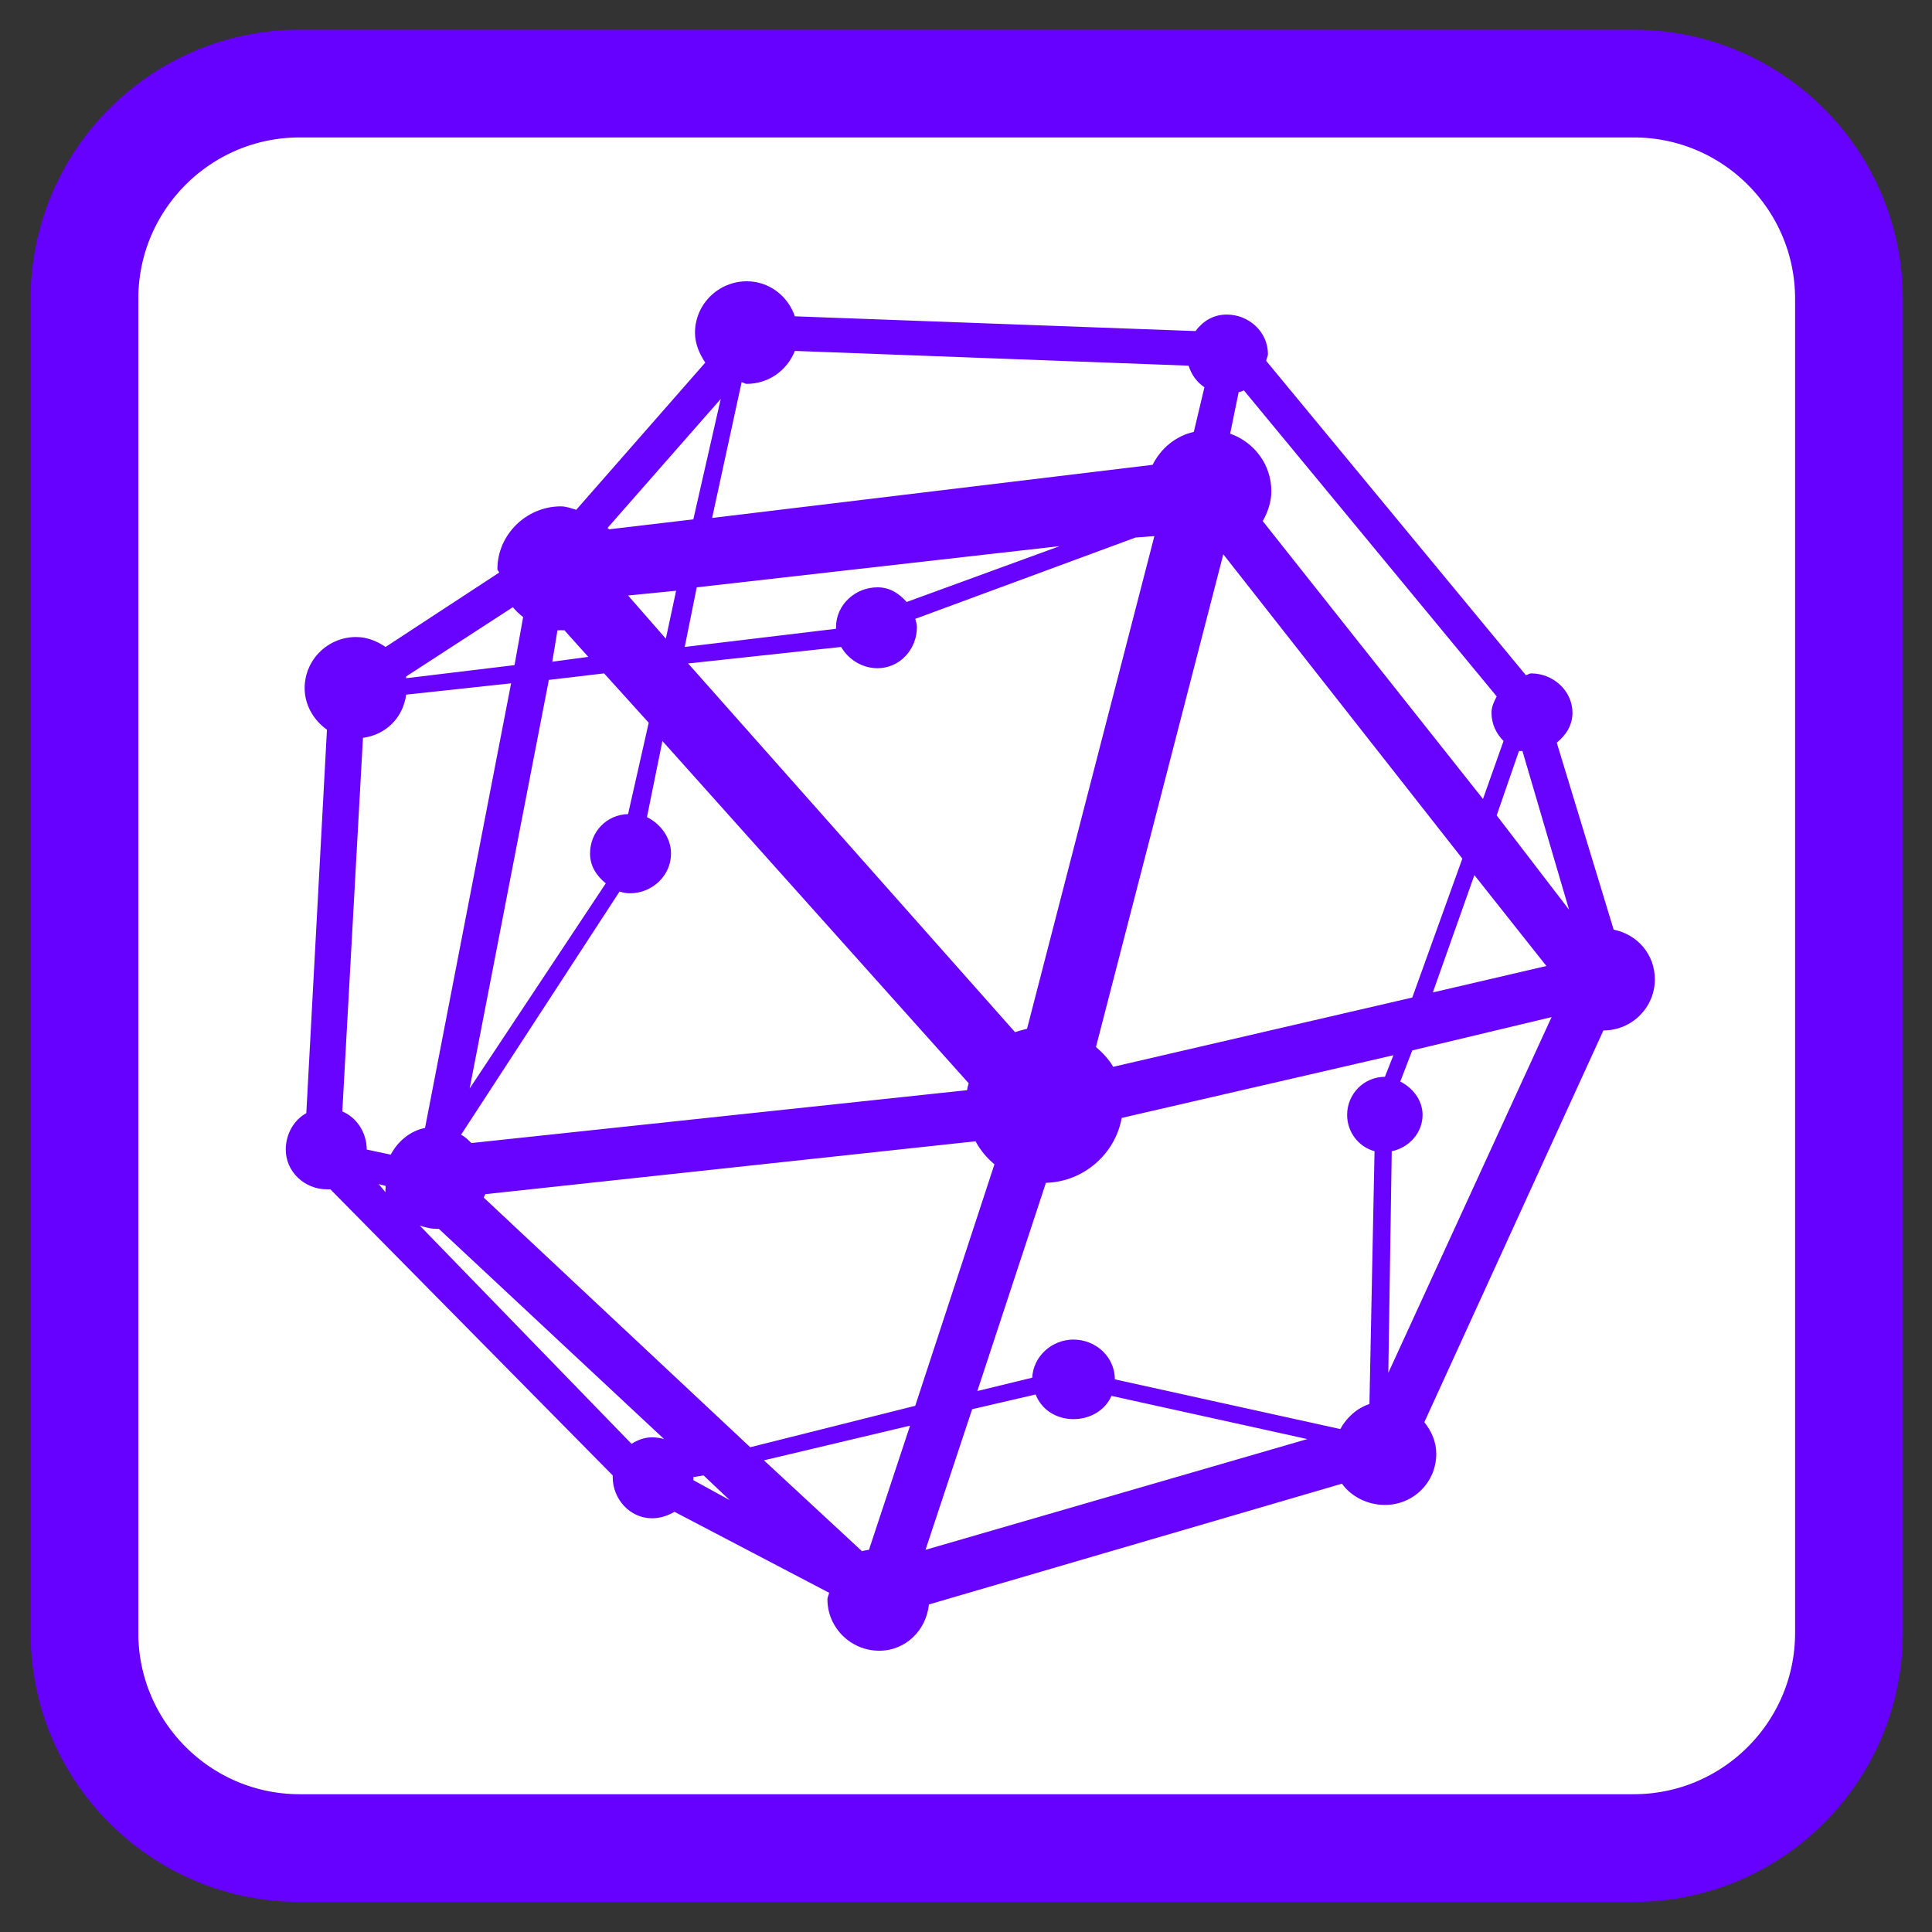 
<svg xmlns="http://www.w3.org/2000/svg" xmlns:xlink="http://www.w3.org/1999/xlink" width="22px" height="22px" viewBox="0 0 22 22" version="1.1">
<rect x="0" y="0" width="22" height="22" fill="#333333" stroke="none"/>
<g id="surface1">
<path style="fill-rule:nonzero;fill:rgb(100%,100%,100%);fill-opacity:1;stroke-width:7.132;stroke-linecap:butt;stroke-linejoin:miter;stroke:rgb(40%,0%,100%);stroke-opacity:1;stroke-miterlimit:4;" d="M 19.841 -74.409 L 108.159 -74.409 C 116.023 -74.409 122.409 -68.023 122.409 -60.159 L 122.409 28.159 C 122.409 36.023 116.023 42.409 108.159 42.409 L 19.841 42.409 C 11.977 42.409 5.591 36.023 5.591 28.159 L 5.591 -60.159 C 5.591 -68.023 11.977 -74.409 19.841 -74.409 Z M 19.841 -74.409 " transform="matrix(0.172,0,0,0.172,0,13.75)"/>
<path style=" stroke:none;fill-rule:nonzero;fill:rgb(40%,0%,100%);fill-opacity:0.988;" d="M 8.504 3.203 C 8.18 3.203 7.914 3.465 7.914 3.789 C 7.914 3.914 7.965 4.031 8.031 4.129 L 6.562 5.805 C 6.504 5.789 6.449 5.766 6.387 5.766 C 5.992 5.766 5.664 6.09 5.664 6.48 C 5.664 6.496 5.68 6.504 5.684 6.52 L 4.391 7.367 C 4.293 7.301 4.18 7.254 4.055 7.254 C 3.73 7.254 3.469 7.516 3.469 7.836 C 3.469 8.031 3.574 8.203 3.723 8.309 L 3.488 12.676 C 3.344 12.754 3.254 12.918 3.254 13.09 C 3.254 13.344 3.469 13.543 3.723 13.543 C 3.738 13.543 3.75 13.543 3.762 13.543 L 6.977 16.801 C 6.977 16.805 6.977 16.812 6.977 16.82 C 6.977 17.07 7.172 17.289 7.426 17.289 C 7.516 17.289 7.609 17.258 7.68 17.215 L 9.441 18.137 C 9.438 18.164 9.422 18.184 9.422 18.211 C 9.422 18.535 9.688 18.797 10.012 18.797 C 10.316 18.797 10.547 18.562 10.578 18.27 L 15.281 16.895 C 15.387 17.043 15.574 17.137 15.77 17.137 C 16.094 17.137 16.355 16.879 16.355 16.555 C 16.355 16.418 16.301 16.297 16.219 16.195 L 18.258 11.734 C 18.582 11.734 18.844 11.473 18.844 11.152 C 18.844 10.867 18.645 10.641 18.375 10.586 L 17.727 8.457 C 17.828 8.375 17.906 8.262 17.906 8.117 C 17.906 7.867 17.688 7.668 17.434 7.668 C 17.414 7.668 17.398 7.684 17.375 7.688 L 14.418 4.109 C 14.422 4.082 14.438 4.059 14.438 4.031 C 14.438 3.781 14.223 3.582 13.969 3.582 C 13.816 3.582 13.699 3.656 13.613 3.77 L 9.051 3.602 C 8.973 3.371 8.758 3.203 8.504 3.203 Z M 9.051 3.996 L 13.535 4.164 C 13.566 4.266 13.629 4.352 13.715 4.41 L 13.594 4.918 C 13.387 4.965 13.219 5.105 13.125 5.293 L 8.109 5.898 L 8.445 4.352 C 8.465 4.355 8.48 4.371 8.504 4.371 C 8.754 4.371 8.965 4.215 9.051 3.996 Z M 14.164 4.445 L 17.043 7.93 C 17.012 7.992 16.984 8.047 16.984 8.117 C 16.984 8.246 17.039 8.355 17.121 8.438 L 16.887 9.098 L 14.379 5.934 C 14.434 5.836 14.477 5.719 14.477 5.594 C 14.477 5.289 14.281 5.035 14.008 4.938 L 14.105 4.465 C 14.125 4.461 14.145 4.457 14.164 4.445 Z M 8.207 4.543 L 7.895 5.914 L 6.938 6.027 C 6.93 6.023 6.922 6.016 6.918 6.012 Z M 13.145 6.105 L 11.695 11.715 C 11.648 11.727 11.602 11.738 11.559 11.754 L 7.836 7.555 L 9.578 7.367 C 9.66 7.508 9.816 7.609 9.992 7.609 C 10.246 7.609 10.441 7.395 10.441 7.141 C 10.441 7.105 10.43 7.078 10.422 7.047 L 12.93 6.121 Z M 12.066 6.219 L 10.324 6.855 C 10.238 6.758 10.133 6.688 9.992 6.688 C 9.738 6.688 9.52 6.887 9.52 7.141 C 9.52 7.145 9.52 7.152 9.52 7.16 L 7.797 7.367 L 7.934 6.688 Z M 13.93 6.312 L 16.652 9.777 L 16.082 11.359 L 12.676 12.148 C 12.625 12.059 12.559 11.992 12.48 11.922 Z M 7.699 6.727 L 7.582 7.273 L 7.152 6.781 Z M 5.84 6.914 C 5.875 6.957 5.914 6.992 5.957 7.027 L 5.859 7.574 L 4.625 7.723 C 4.625 7.719 4.625 7.711 4.625 7.703 Z M 6.348 7.176 C 6.363 7.18 6.375 7.176 6.387 7.176 C 6.402 7.176 6.414 7.18 6.426 7.176 L 6.699 7.48 L 6.289 7.535 Z M 6.879 7.668 L 7.387 8.23 L 7.152 9.27 C 6.906 9.277 6.719 9.473 6.719 9.719 C 6.719 9.863 6.793 9.973 6.898 10.059 L 5.348 12.395 L 6.25 7.742 Z M 5.82 7.781 L 4.84 12.844 C 4.668 12.879 4.531 12.996 4.449 13.148 L 4.176 13.09 C 4.176 12.902 4.066 12.727 3.898 12.656 L 4.133 8.402 C 4.395 8.367 4.59 8.172 4.625 7.91 Z M 7.543 8.438 L 11.031 12.336 C 11.023 12.359 11.016 12.387 11.012 12.414 L 5.367 13.016 C 5.332 12.98 5.297 12.945 5.25 12.922 L 7.055 10.152 C 7.094 10.164 7.129 10.172 7.172 10.172 C 7.426 10.172 7.641 9.973 7.641 9.719 C 7.641 9.539 7.52 9.379 7.367 9.305 Z M 17.297 8.551 C 17.309 8.555 17.324 8.551 17.336 8.551 L 17.867 10.359 L 17.043 9.285 Z M 16.789 9.965 L 17.609 11 L 16.316 11.301 Z M 17.668 11.582 L 15.809 15.633 L 15.848 13.109 C 16.043 13.07 16.199 12.902 16.199 12.695 C 16.199 12.527 16.086 12.387 15.945 12.316 L 16.082 11.961 Z M 15.867 12.016 L 15.77 12.262 C 15.531 12.262 15.34 12.457 15.34 12.695 C 15.34 12.891 15.469 13.059 15.652 13.109 L 15.594 15.988 C 15.449 16.035 15.332 16.145 15.262 16.273 L 12.695 15.707 C 12.695 15.453 12.48 15.254 12.223 15.254 C 11.977 15.254 11.766 15.445 11.754 15.688 L 11.129 15.84 L 11.91 13.469 C 12.34 13.457 12.699 13.141 12.773 12.73 Z M 11.109 12.996 C 11.16 13.094 11.238 13.188 11.324 13.258 L 10.422 16.008 L 8.543 16.48 L 5.508 13.637 C 5.512 13.625 5.523 13.609 5.527 13.598 Z M 4.312 13.484 L 4.391 13.504 C 4.395 13.527 4.383 13.559 4.391 13.578 Z M 4.781 13.957 C 4.836 13.973 4.895 13.992 4.957 13.992 C 4.969 13.992 4.984 13.996 4.996 13.992 L 7.562 16.387 C 7.523 16.375 7.469 16.367 7.426 16.367 C 7.336 16.367 7.262 16.398 7.191 16.441 Z M 11.793 15.879 C 11.859 16.051 12.027 16.16 12.223 16.16 C 12.414 16.16 12.586 16.059 12.656 15.895 L 14.887 16.387 L 10.539 17.648 L 11.07 16.047 Z M 10.363 16.234 L 9.895 17.648 C 9.867 17.652 9.84 17.656 9.816 17.664 L 8.699 16.629 Z M 8.012 16.801 L 8.309 17.082 L 7.895 16.855 C 7.898 16.844 7.895 16.832 7.895 16.82 Z M 8.012 16.801 "/>
</g>
</svg>
